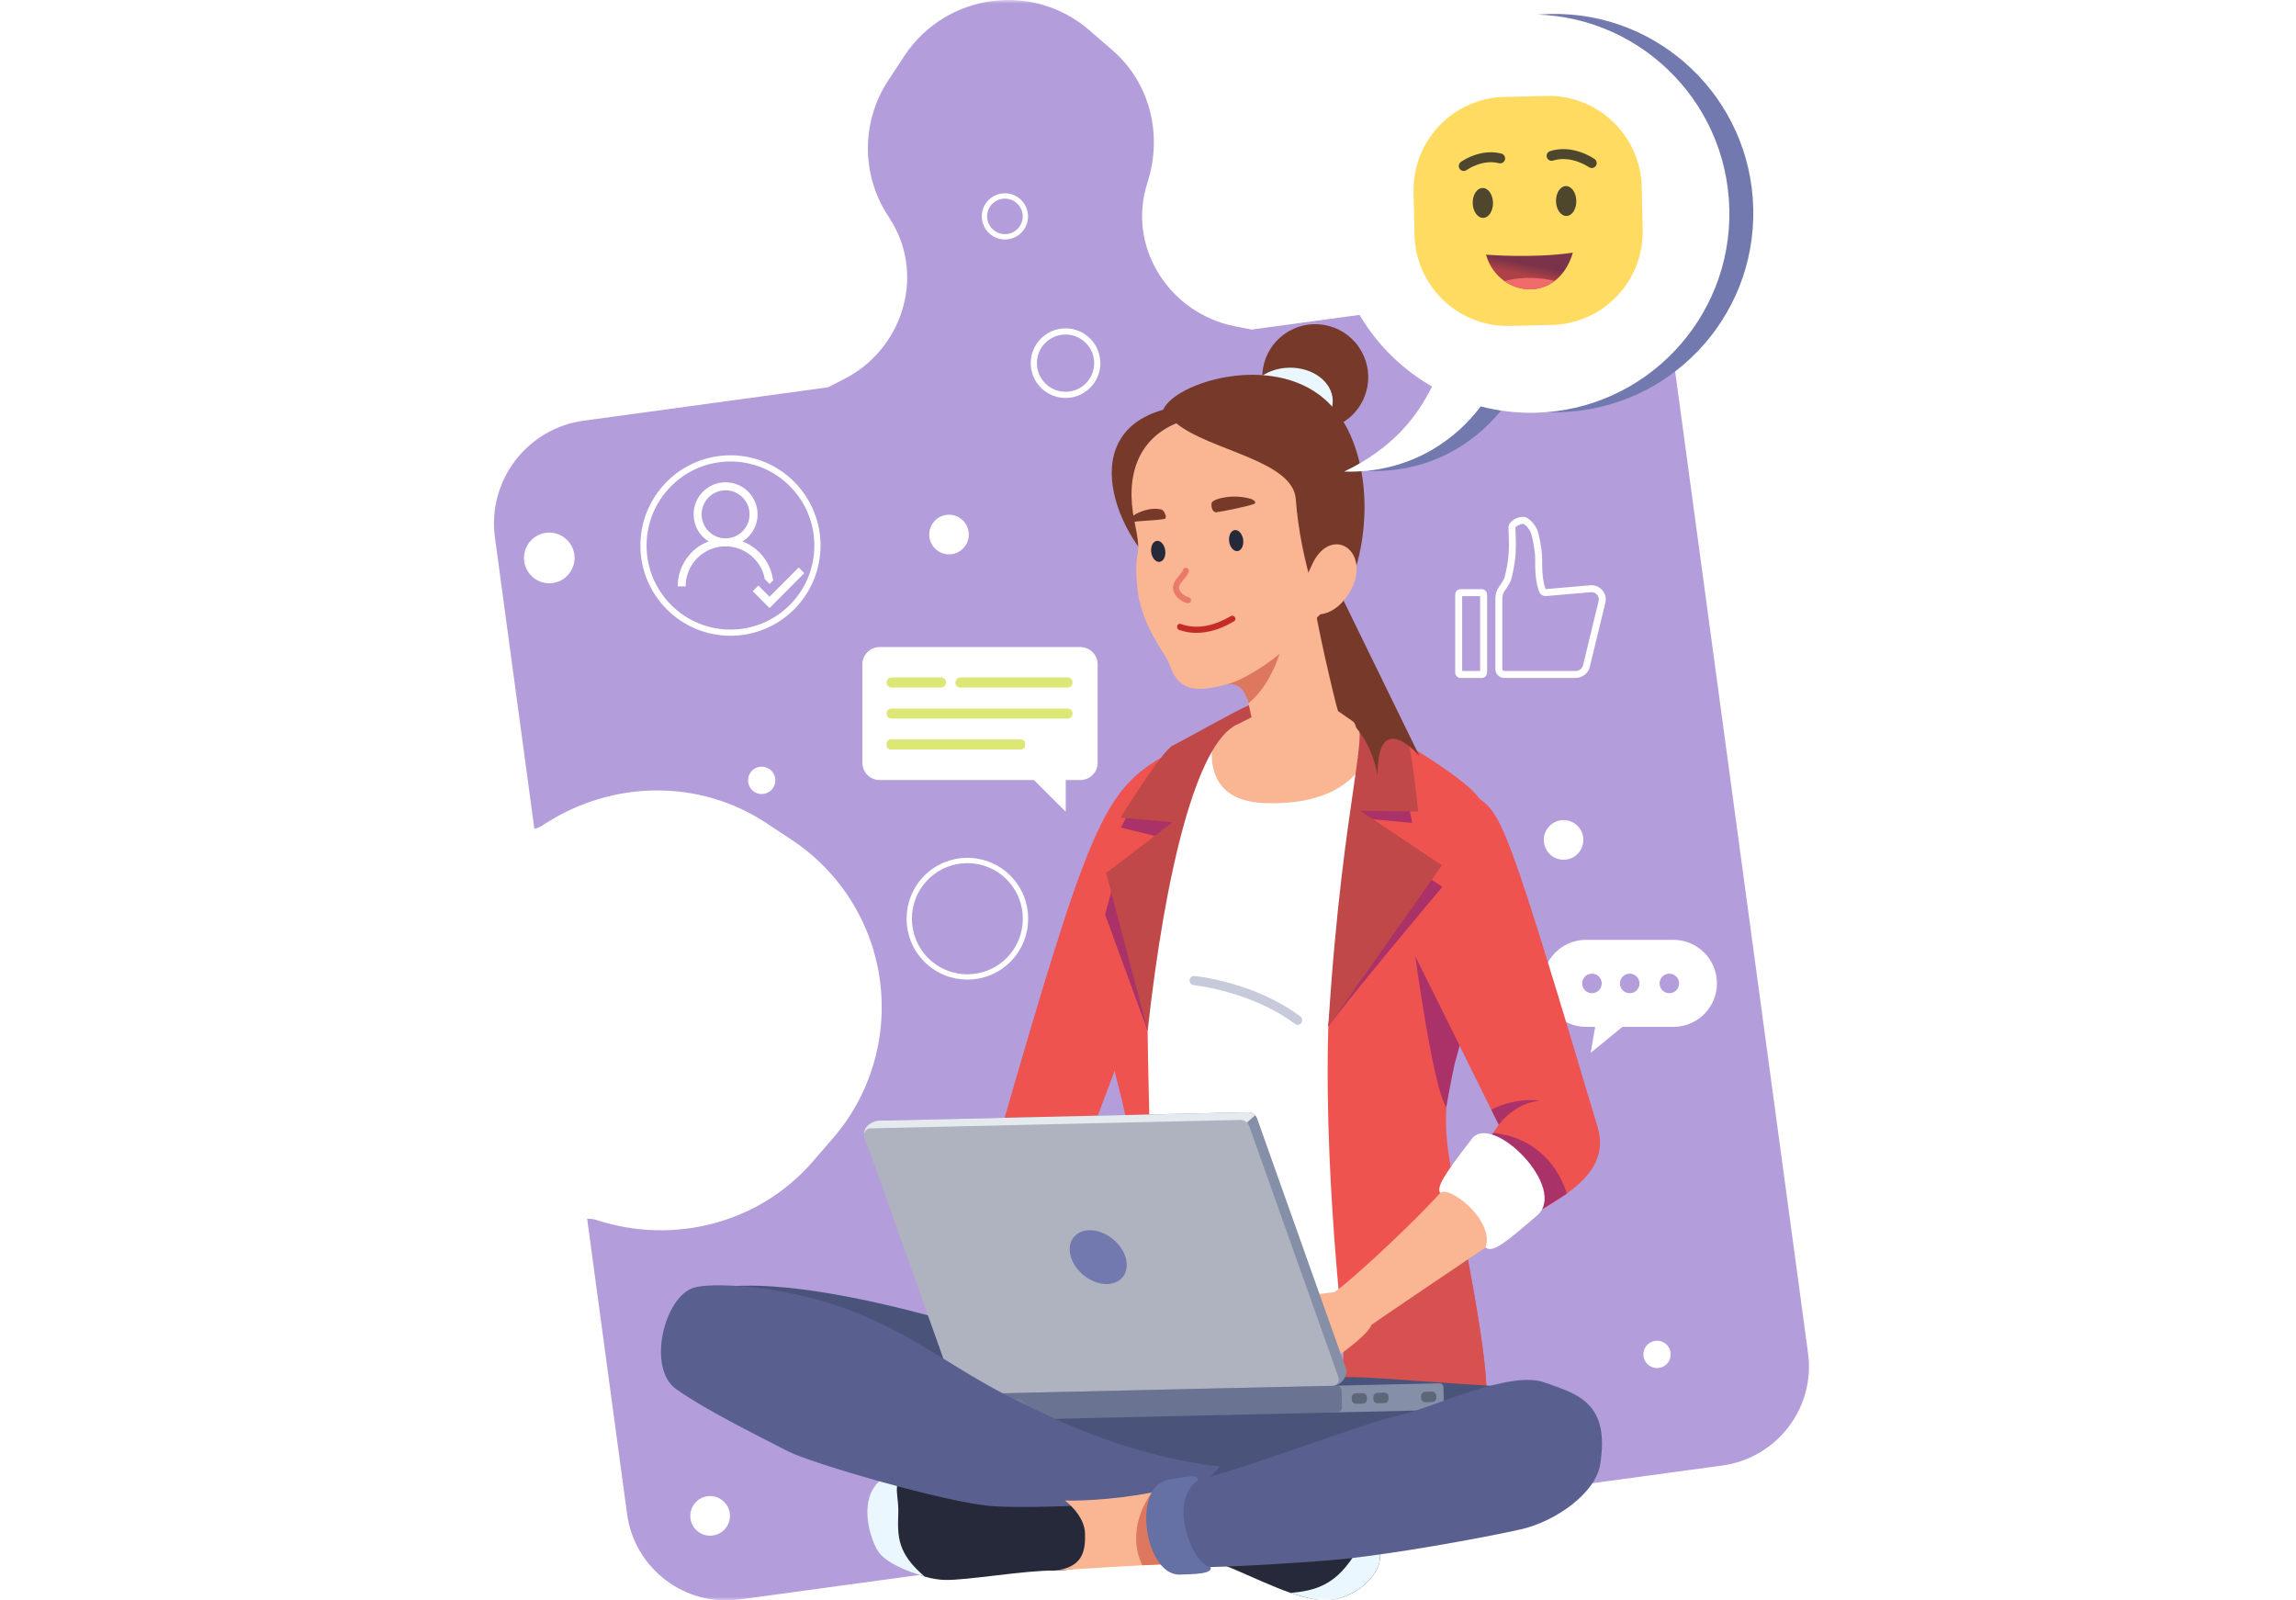 <?xml version="1.0" encoding="UTF-8"?>
<svg width="330px" height="230px" viewBox="0 0 330 230" version="1.1" xmlns="http://www.w3.org/2000/svg" xmlns:xlink="http://www.w3.org/1999/xlink">
    <rect x="0" y="0" width="330" height="230" fill="#333333" stroke="none"/>
    <title>Focus on what matters</title>
    <defs>
        <rect id="path-1" x="0" y="0" width="330" height="230"></rect>
        <linearGradient x1="37.641%" y1="69.942%" x2="54.167%" y2="31.974%" id="linearGradient-3">
            <stop stop-color="#AD4145" offset="37.24%"></stop>
            <stop stop-color="#7B334B" offset="100%"></stop>
        </linearGradient>
    </defs>
    <g id="For-Clients" stroke="none" stroke-width="1" fill="none" fill-rule="evenodd">
        <g id="Why-CoTeams-images" transform="translate(-1220, -191)">
            <g id="Group-34" transform="translate(1220, 191)">
                <mask id="mask-2" fill="white">
                    <use xlink:href="#path-1"></use>
                </mask>
                <use id="Rectangle" fill="#FFFFFF" opacity="0" xlink:href="#path-1"></use>
                <g id="Group" mask="url(#mask-2)">
                    <g transform="translate(71, 0)">
                        <g id="Group-7">
                            <path d="M85.571,4.347 L88.927,7.252 C94.314,11.945 96.127,19.393 93.929,26.212 C93.835,26.526 93.751,26.84 93.658,27.155 C91.313,36.056 97.336,45.018 106.36,46.865 L108.882,47.365 L153.638,41.272 C161.495,40.196 168.737,45.699 169.789,53.543 L188.869,194.477 C189.932,202.315 184.409,209.538 176.552,210.613 L35.303,229.866 C27.446,230.941 20.204,225.438 19.131,217.601 L13.389,175.143 C13.764,175.142 14.139,175.171 14.546,175.276 C14.65,175.323 14.765,175.349 14.89,175.39 C26.092,178.957 38.19,175.674 45.734,167.031 L48.61,163.709 C54.091,157.448 56.582,149.117 55.467,140.879 C54.362,132.655 49.736,125.294 42.796,120.702 L39.117,118.271 C29.562,111.96 17.036,112.05 7.189,118.482 C7.095,118.554 6.991,118.611 6.887,118.688 C6.522,118.895 6.178,119.029 5.803,119.119 L0.134,77.211 C-0.96,69.069 4.751,61.548 12.931,60.453 L48.006,55.662 L50.319,54.477 C58.562,50.302 61.938,40.025 57.28,32.061 C57.103,31.765 56.915,31.452 56.738,31.172 C52.747,25.207 52.747,17.465 56.707,11.49 L59.041,7.954 C64.991,-0.968 77.454,-2.69 85.571,4.347 Z" id="Path" fill="#B39DDB"></path>
                            <path d="M10.513,82.758 C11.941,81.336 11.941,79.03 10.513,77.607 C9.096,76.186 6.793,76.186 5.376,77.607 C3.959,79.03 3.959,81.336 5.376,82.758 C6.793,84.181 9.096,84.181 10.513,82.758 Z" id="Path" fill="#FFFFFF" fill-rule="nonzero"></path>
                            <path d="M65.402,79.667 C66.975,79.667 68.246,78.392 68.246,76.82 C68.246,75.248 66.975,73.973 65.402,73.973 C63.828,73.973 62.557,75.248 62.557,76.82 C62.557,78.392 63.828,79.667 65.402,79.667 Z" id="Path" fill="#FFFFFF" fill-rule="nonzero"></path>
                            <path d="M31.06,220.701 C32.633,220.701 33.915,219.426 33.915,217.854 C33.915,216.282 32.633,215.007 31.06,215.007 C29.486,215.007 28.215,216.282 28.215,217.854 C28.215,219.426 29.486,220.701 31.06,220.701 Z" id="Path" fill="#FFFFFF" fill-rule="nonzero"></path>
                            <path d="M153.731,123.557 C155.305,123.557 156.576,122.282 156.576,120.71 C156.576,119.138 155.305,117.863 153.731,117.863 C152.158,117.863 150.887,119.138 150.887,120.71 C150.887,122.282 152.158,123.557 153.731,123.557 Z" id="Path" fill="#FFFFFF" fill-rule="nonzero"></path>
                            <path d="M82.154,56.749 C84.665,56.749 86.708,54.709 86.708,52.192 C86.708,49.675 84.665,47.634 82.154,47.634 C79.632,47.634 77.59,49.675 77.59,52.192 C77.59,54.709 79.632,56.749 82.154,56.749 Z" id="Path" stroke="#FFFFFF" stroke-width="0.887"></path>
                            <path d="M76.297,31.78 C76.672,30.203 75.693,28.618 74.119,28.241 C72.535,27.864 70.951,28.837 70.576,30.415 C70.201,31.992 71.181,33.577 72.754,33.954 C74.338,34.331 75.922,33.358 76.297,31.78 Z" id="Path" stroke="#FFFFFF" stroke-width="0.767"></path>
                            <path d="M73.948,137.951 C77.21,134.683 77.21,129.383 73.948,126.114 C70.686,122.845 65.393,122.845 62.131,126.114 C58.87,129.383 58.87,134.683 62.131,137.951 C65.393,141.22 70.686,141.22 73.948,137.951 Z" id="Path" stroke="#FFFFFF" stroke-width="0.767"></path>
                            <path d="M168.549,196.038 C169.32,195.27 169.32,194.024 168.549,193.255 C167.788,192.487 166.538,192.487 165.777,193.255 C165.006,194.024 165.006,195.27 165.777,196.038 C166.538,196.807 167.788,196.807 168.549,196.038 Z" id="Path" fill="#FFFFFF" fill-rule="nonzero"></path>
                            <path d="M39.867,113.541 C40.628,112.772 40.628,111.527 39.867,110.758 C39.096,109.989 37.856,109.989 37.085,110.758 C36.324,111.527 36.324,112.772 37.085,113.541 C37.856,114.31 39.096,114.31 39.867,113.541 Z" id="Path" fill="#FFFFFF" fill-rule="nonzero"></path>
                            <path d="M174.343,68.681 C173.999,68.349 173.655,68.004 173.29,67.659 L174.312,66.587 C174.676,66.931 175.041,67.277 175.385,67.621 L174.343,68.681 Z" id="Path" fill="#FFFFFF" fill-rule="nonzero"></path>
                            <path d="M83.091,174.183 C83.07,174.183 82.706,174.132 82.028,174.017 L82.206,172.982 C82.852,173.097 83.227,173.148 83.227,173.148 L83.091,174.183 Z" id="Path" fill="#FFFFFF" fill-rule="nonzero"></path>
                            <path d="M141.967,84.675 C142.393,84.675 142.738,85.031 142.738,85.456 L142.738,85.456 L142.738,96.651 C142.738,97.077 142.403,97.432 141.967,97.432 L141.967,97.432 L138.934,97.432 C138.502,97.432 138.153,97.081 138.153,96.651 L138.153,96.651 L138.153,85.456 C138.153,85.027 138.502,84.675 138.934,84.675 L138.934,84.675 Z M145.812,75.869 C145.786,74.788 147.3,74.189 148.045,74.289 L148.045,74.289 L148.097,74.297 L148.167,74.31 L148.269,74.339 C148.449,74.399 148.622,74.51 148.85,74.693 L148.85,74.693 L148.994,74.811 C149.119,74.925 149.213,75.02 149.287,75.112 C149.598,75.477 149.785,75.78 149.972,76.238 C150.074,76.481 150.2,76.997 150.315,77.59 L150.315,77.59 L150.411,78.112 L150.411,78.112 L150.456,78.378 L150.534,78.903 C150.605,79.417 150.65,79.882 150.647,80.173 L150.647,80.173 L150.647,80.785 L150.655,81.327 L150.669,81.808 L150.69,82.237 L150.719,82.621 L150.756,82.969 C150.763,83.024 150.77,83.079 150.777,83.132 L150.777,83.132 L150.827,83.442 L150.886,83.737 L150.954,84.026 L151.032,84.316 L151.103,84.553 L151.136,84.647 C151.141,84.657 151.146,84.661 151.153,84.663 L151.153,84.663 L151.177,84.664 L157.691,84.101 C158.996,84.101 159.989,85.23 159.761,86.518 L159.761,86.518 L157.526,95.732 C157.347,96.712 156.462,97.432 155.451,97.432 L155.451,97.432 L145.228,97.432 C144.508,97.432 143.926,96.867 143.926,96.153 L143.926,96.153 L143.926,86.041 C143.914,85.416 144.108,84.811 144.48,84.294 C144.932,83.673 145.226,83.153 145.315,82.736 C145.667,81.262 145.823,80.145 145.862,78.955 L145.862,78.955 L145.874,78.302 L145.865,77.631 Z M147.912,75.28 L147.856,75.28 C147.568,75.3 146.806,75.617 146.812,75.841 L146.812,75.841 L146.865,77.623 L146.874,78.211 L146.871,78.593 L146.845,79.363 C146.785,80.487 146.619,81.583 146.29,82.956 C146.166,83.54 145.819,84.153 145.291,84.88 C145.045,85.222 144.918,85.616 144.926,86.031 L144.926,86.031 L144.926,96.153 C144.926,96.308 145.053,96.432 145.228,96.432 L145.228,96.432 L155.451,96.432 C155.984,96.432 156.451,96.051 156.549,95.524 L156.549,95.524 L158.783,86.314 C158.894,85.68 158.385,85.101 157.734,85.099 L157.734,85.099 L151.22,85.662 C150.548,85.662 150.301,85.352 150.072,84.596 C150.057,84.543 150.042,84.489 150.028,84.436 L150.028,84.436 L149.947,84.119 L149.878,83.8 L149.818,83.47 L149.768,83.122 L149.727,82.746 L149.695,82.335 C149.69,82.263 149.686,82.19 149.682,82.114 L149.682,82.114 L149.663,81.633 L149.651,81.096 L149.645,80.027 C149.633,79.724 149.58,79.268 149.507,78.785 L149.507,78.785 L149.428,78.298 C149.414,78.217 149.4,78.136 149.386,78.056 L149.386,78.056 L149.297,77.593 L149.208,77.181 L149.123,76.847 C149.097,76.752 149.071,76.675 149.048,76.62 C148.9,76.259 148.769,76.046 148.519,75.751 C148.475,75.697 148.41,75.633 148.335,75.563 L148.335,75.563 L148.176,75.435 L148.052,75.345 L147.969,75.295 L147.946,75.286 L147.912,75.28 Z M141.737,85.674 L139.152,85.674 L139.152,96.431 L141.737,96.431 L141.737,85.674 Z" id="Combined-Shape" fill="#FFFFFF" fill-rule="nonzero"></path>
                            <g id="Group-24" transform="translate(21.487, 65.878)">
                                <path d="M21.338,21.379 C26.226,16.489 26.226,8.559 21.338,3.668 C16.462,-1.223 8.542,-1.223 3.665,3.668 C-1.222,8.559 -1.222,16.489 3.665,21.379 C8.542,26.27 16.462,26.27 21.338,21.379 Z" id="Path" stroke="#FFFFFF" stroke-width="0.887"></path>
                                <path d="M6.062,18.393 C6.062,17.865 6.125,17.356 6.27,16.864 C6.406,16.374 6.594,15.915 6.844,15.489 C7.094,15.065 7.396,14.676 7.74,14.325 C8.094,13.975 8.48,13.675 8.907,13.427 C9.324,13.178 9.782,12.985 10.272,12.847 C10.762,12.71 11.272,12.641 11.804,12.641 C12.491,12.641 13.158,12.759 13.784,12.996 C14.409,13.233 14.972,13.561 15.472,13.984 C15.972,14.407 16.399,14.905 16.743,15.48 C17.087,16.055 17.316,16.685 17.441,17.367 L18.119,18.051 L18.629,17.529 C18.546,16.901 18.389,16.296 18.139,15.719 C17.9,15.141 17.587,14.608 17.202,14.123 C16.826,13.639 16.389,13.21 15.878,12.838 C15.378,12.467 14.836,12.168 14.242,11.939 C14.576,11.73 14.878,11.483 15.138,11.198 C15.409,10.914 15.638,10.604 15.816,10.268 C16.003,9.933 16.149,9.576 16.243,9.199 C16.347,8.821 16.399,8.435 16.399,8.039 C16.399,7.404 16.274,6.806 16.034,6.247 C15.795,5.686 15.472,5.197 15.055,4.781 C14.638,4.364 14.148,4.037 13.586,3.798 C13.033,3.557 12.439,3.437 11.804,3.437 C11.168,3.437 10.574,3.557 10.011,3.798 C9.449,4.037 8.969,4.364 8.553,4.781 C8.136,5.197 7.802,5.686 7.563,6.247 C7.323,6.806 7.208,7.404 7.208,8.039 C7.208,8.435 7.26,8.821 7.354,9.199 C7.458,9.576 7.594,9.933 7.781,10.268 C7.969,10.604 8.188,10.912 8.459,11.194 C8.73,11.476 9.021,11.724 9.365,11.939 C8.698,12.173 8.094,12.51 7.542,12.951 C7,13.391 6.531,13.897 6.135,14.47 C5.739,15.042 5.437,15.663 5.228,16.334 C5.02,17.005 4.916,17.691 4.916,18.393 L6.062,18.393 Z M11.804,11.49 C11.324,11.49 10.876,11.4 10.46,11.221 C10.043,11.041 9.678,10.794 9.365,10.479 C9.053,10.164 8.803,9.799 8.626,9.383 C8.448,8.966 8.355,8.518 8.355,8.039 C8.355,7.566 8.448,7.119 8.626,6.7 C8.803,6.281 9.053,5.914 9.365,5.599 C9.678,5.284 10.043,5.038 10.46,4.858 C10.876,4.678 11.324,4.588 11.804,4.588 C12.273,4.588 12.721,4.678 13.138,4.858 C13.554,5.038 13.919,5.284 14.232,5.599 C14.555,5.914 14.794,6.281 14.972,6.7 C15.159,7.119 15.242,7.566 15.242,8.039 C15.242,8.518 15.159,8.966 14.972,9.383 C14.794,9.799 14.555,10.164 14.232,10.479 C13.919,10.794 13.554,11.041 13.138,11.221 C12.721,11.4 12.273,11.49 11.804,11.49 Z M18.119,21.511 L23.11,16.496 L22.308,15.687 L18.119,19.875 L16.514,18.276 L15.701,19.085 L18.119,21.511 Z" id="Shape" fill="#FFFFFF" fill-rule="nonzero"></path>
                            </g>
                            <path d="M169.52,135.067 C172.98,135.067 175.773,137.875 175.773,141.322 C175.773,144.705 173.093,147.451 169.749,147.572 L169.52,147.576 L162.191,147.576 L157.631,151.304 L158.267,147.576 L156.964,147.576 C153.504,147.576 150.712,144.781 150.712,141.322 C150.712,137.939 153.391,135.191 156.735,135.071 L156.964,135.067 L169.52,135.067 Z M157.808,139.93 C157.026,139.93 156.401,140.559 156.401,141.334 C156.401,142.11 157.026,142.738 157.808,142.738 C158.579,142.738 159.215,142.11 159.215,141.334 C159.215,140.559 158.579,139.93 157.808,139.93 Z M163.237,139.93 C162.455,139.93 161.83,140.559 161.83,141.334 C161.83,142.11 162.455,142.738 163.237,142.738 C164.008,142.738 164.644,142.11 164.644,141.334 C164.644,140.559 164.008,139.93 163.237,139.93 Z M168.926,139.93 C168.155,139.93 167.53,140.559 167.53,141.334 C167.53,142.11 168.155,142.738 168.926,142.738 C169.708,142.738 170.333,142.11 170.333,141.334 C170.333,140.559 169.708,139.93 168.926,139.93 Z" id="Combined-Shape" fill="#FFFFFF" fill-rule="nonzero"></path>
                            <g id="Group-23" transform="translate(52.949, 92.993)" fill-rule="nonzero">
                                <path d="M31.334,19.109 L2.48,19.109 C1.105,19.109 -2.13162821e-14,17.998 -2.13162821e-14,16.633 L-2.13162821e-14,2.476 C-2.13162821e-14,1.111 1.105,-3.01980663e-14 2.48,-3.01980663e-14 L31.334,-3.01980663e-14 C32.699,-3.01980663e-14 33.814,1.111 33.814,2.476 L33.814,16.633 C33.814,18.011 32.699,19.109 31.334,19.109 Z" id="Path" fill="#FFFFFF"></path>
                                <polygon id="Path" fill="#FFFFFF" points="24.311 18.765 29.229 23.666 29.229 15.382"></polygon>
                                <path d="M22.789,13.276 C23.123,13.276 23.394,13.544 23.394,13.876 L23.394,14.131 C23.394,14.463 23.123,14.731 22.789,14.731 L4.085,14.731 C3.751,14.731 3.48,14.463 3.48,14.131 L3.48,13.876 C3.48,13.544 3.751,13.276 4.085,13.276 L22.789,13.276 Z M29.511,8.834 C29.896,8.834 30.199,9.14 30.199,9.523 L30.199,9.586 C30.209,9.969 29.896,10.275 29.511,10.275 L4.179,10.275 C3.793,10.275 3.48,9.969 3.48,9.586 L3.48,9.523 C3.48,9.14 3.793,8.834 4.179,8.834 L29.511,8.834 Z M11.296,4.366 C11.66,4.366 11.973,4.634 12.025,4.993 L12.025,5.093 C12.025,5.501 11.692,5.821 11.296,5.821 L4.21,5.821 C3.845,5.821 3.543,5.553 3.491,5.194 L3.48,5.093 C3.48,4.698 3.803,4.366 4.21,4.366 L11.296,4.366 Z M29.479,4.366 C29.844,4.366 30.157,4.634 30.209,4.993 L30.209,5.093 C30.209,5.501 29.875,5.821 29.479,5.821 L14.099,5.821 C13.734,5.821 13.422,5.553 13.38,5.194 L13.369,5.093 C13.369,4.698 13.692,4.366 14.099,4.366 L29.479,4.366 Z" id="Shape" fill="#DCE775"></path>
                            </g>
                        </g>
                        <g id="Group-6" transform="translate(24, 2)">
                            <path d="M102.545,102.472 L107.162,106.084 L103.475,185.238 C103.475,185.238 66.286,185.349 66.407,184.466 C66.54,183.578 70.282,108.846 70.282,108.846 L79.616,102.829 L102.545,102.472 Z" id="Path" fill="#FFFFFF" fill-rule="nonzero"></path>
                            <path d="M99.29,101.559 L102.556,102.809 C102.556,102.809 102.568,113.885 86.912,113.429 C76.416,113.125 79.627,103.162 79.627,103.162 L82.76,102.158 L99.29,101.559 Z" id="Path" fill="#FAB592" fill-rule="nonzero"></path>
                            <path d="M91.518,145.281 C91.374,145.285 91.23,145.24 91.108,145.149 C84.908,140.462 76.66,139.591 76.571,139.581 C76.206,139.546 75.94,139.218 75.984,138.857 C76.018,138.49 76.339,138.226 76.704,138.264 C77.058,138.301 85.395,139.177 91.905,144.095 C92.193,144.314 92.249,144.73 92.027,145.024 C91.905,145.19 91.717,145.277 91.518,145.281 Z" id="Path" fill="#C6CADA" fill-rule="nonzero"></path>
                            <path d="M71.888,106.873 C63.584,111.835 61.392,117.078 48.814,160.632 L62.034,160.331 L68.179,143.973 L71.888,106.873 Z" id="Path" fill="#EF5350" fill-rule="nonzero"></path>
                            <path d="M117.614,112.772 C119.286,115.423 120.105,131.748 117.071,140.946 C114.049,150.143 111.956,155.197 113.185,163.71 C114.403,172.223 119.784,195.216 118.444,200.839 C118.444,200.839 109.388,201.455 99.368,201.946 C98.692,195.487 95.216,169.567 95.913,145.551 C95.913,145.551 98.117,121.586 100.53,114.526 C102.944,107.465 107.129,104.954 107.129,104.954 C107.129,104.954 115.931,110.12 117.614,112.772 Z" id="Path" fill="#EF5350" fill-rule="nonzero"></path>
                            <path d="M64.581,149.355 C62.942,142.177 61.746,134.548 65.057,125.197 C67.138,119.362 68.356,112.376 70.194,110.716 C70.681,110.281 72.01,111.433 76.007,110.583 C75.276,112.826 74.456,115.431 73.859,117.487 C72.84,121.081 69.22,137.912 69.95,146.139 C70.05,157.034 70.537,162.47 69.984,172.05 C69.563,179.503 66.496,195.293 65.156,201.949 C62.521,201.585 60.927,201.034 60.883,200.233 C60.628,195.38 66.961,173.575 67.293,166.495 C67.614,159.418 66.219,156.534 64.581,149.355 Z" id="Path" fill="#EF5350" fill-rule="nonzero"></path>
                            <path d="M69.95,146.143 L63.828,129.428 L65.189,124.461 L72.12,118.412 L66.086,116.931 L67.747,113.91 L74.401,115.563 C74.401,115.563 69.629,129.806 69.95,146.143 Z" id="Path" fill="#AB3169" fill-rule="nonzero"></path>
                            <path d="M95.913,145.551 C98.493,141.881 112.311,125.448 112.311,125.448 L107.528,122.316 L100.209,115.549 L107.982,116.269 L107.317,113.006 L100.165,113.65 C100.165,113.65 97.187,134.036 95.913,145.551 Z" id="Path" fill="#AB3169" fill-rule="nonzero"></path>
                            <path d="M115.455,176.225 C117.293,185.898 119.33,197.134 118.444,200.839 C118.444,200.839 107.129,201.629 97.109,202.12 C96.899,200.082 98.615,194.577 97.984,187.906 C102.091,184.889 111.967,178.554 115.455,176.225 Z" id="Path" fill="#D75150" fill-rule="nonzero"></path>
                            <path d="M99.29,101.559 C102.523,101.485 98.017,111.636 95.913,145.551 L112.244,122.355 L100.53,114.526 L108.823,114.63 C108.823,114.63 107.86,104.787 107.107,103.772 C106.343,102.758 96.057,98.431 96.057,98.431 C96.057,98.431 86.259,98.655 84.499,99.357 C82.738,100.06 75.187,104.355 73.582,105.129 C71.976,105.903 66.053,115.511 66.053,115.511 L73.538,116.17 L63.983,123.457 L69.95,146.143 C72.508,122.969 77.047,104.828 82.749,102.158 C83.358,101.811 99.29,101.559 99.29,101.559 Z" id="Path" fill="#C04848" fill-rule="nonzero"></path>
                            <path d="M114.89,147.938 L114.071,150.904 C113.584,153.073 112.875,157.072 112.875,157.072 C111.015,154.603 108.413,135.403 108.413,135.403 L114.89,147.938 Z" id="Path" fill="#AB3169" fill-rule="nonzero"></path>
                            <path d="M117.614,112.772 C120.891,115.092 121.921,117.422 134.62,159.971 C136.281,165.558 131.841,169.024 124.943,172.728 L117.736,163.605 L120.404,159.641 L108.413,135.399 L117.614,112.772 Z" id="Path" fill="#EF5350" fill-rule="nonzero"></path>
                            <path d="M120.415,159.641 C123.05,156.293 126.261,156.195 126.261,156.195 C126.261,156.195 123.094,155.605 119.341,157.46 L120.415,159.641 Z" id="Path" fill="#AB3169" fill-rule="nonzero"></path>
                            <path d="M111.99,169.465 C106.387,175.567 97.231,183.715 96.677,183.727 C96.113,183.74 85.406,184.881 82.827,187.812 C80.247,190.743 76.948,194.5 77.047,195.525 C77.147,196.554 78.387,196.45 78.896,196.145 C79.406,195.839 84.321,191.753 84.321,191.753 C84.321,191.753 80.391,197.071 80.767,197.28 C81.133,197.494 88.573,197.987 88.506,197.842 C88.429,197.697 93.456,195.741 94.474,194.909 C95.482,194.076 101.361,190.337 102.125,188.403 C103.132,187.642 118.522,177.282 118.522,177.282 C124.202,173.321 121.578,160.241 111.99,169.465 Z" id="Path" fill="#FAB592" fill-rule="nonzero"></path>
                            <path d="M119.618,160.817 C124.822,161.306 128.697,164.716 130.203,169.534 L126.615,171.81 L119.131,161.424 L119.618,160.817 Z" id="Path" fill="#AB3169" fill-rule="nonzero"></path>
                            <path d="M118.511,177.278 C119.895,173.363 113.163,168.217 111.99,169.465 C111.569,168.697 111.945,167.566 116.584,161.621 C119.518,157.872 130.49,168.777 125.896,172.71 C121.511,176.464 119.574,178.139 118.511,177.278 Z" id="Path" fill="#FFFFFF" fill-rule="nonzero"></path>
                            <path d="M8.403,183.025 C26.56,180.627 65.411,195.831 65.411,195.831 C65.411,195.831 90.677,195.94 99.556,195.916 C102.556,195.907 111.879,196.801 123.726,197.414 C119.397,202.103 91.817,212.543 72.707,210.21 C43.821,206.684 8.403,183.025 8.403,183.025 Z" id="Path" fill="#4A547B" fill-rule="nonzero"></path>
                            <path d="M95.77,197.169 L111.879,196.801 C112.189,196.793 112.455,197.046 112.466,197.362 L112.521,200.051 C112.532,200.367 112.277,200.631 111.967,200.639 L95.847,201.007 L95.77,197.169 Z" id="Path" fill="#868FA8" fill-rule="nonzero"></path>
                            <path d="M99.866,198.241 L100.84,198.219 C101.173,198.211 101.449,198.475 101.46,198.808 L101.471,199.109 C101.471,199.441 101.217,199.717 100.874,199.725 L99.899,199.747 C99.567,199.755 99.29,199.491 99.29,199.159 L99.279,198.858 C99.268,198.529 99.534,198.249 99.866,198.241 Z" id="Path" fill="#5E6778" fill-rule="nonzero"></path>
                            <path d="M102.977,198.17 L103.952,198.148 C104.284,198.14 104.56,198.404 104.572,198.737 L104.572,199.038 C104.583,199.371 104.317,199.646 103.985,199.654 L103.01,199.676 C102.678,199.684 102.401,199.42 102.39,199.088 L102.39,198.787 C102.379,198.458 102.645,198.178 102.977,198.17 Z" id="Path" fill="#5E6778" fill-rule="nonzero"></path>
                            <path d="M109.842,198.014 L110.816,197.992 C111.148,197.984 111.425,198.247 111.436,198.58 L111.436,198.881 C111.447,199.214 111.181,199.49 110.849,199.498 L109.875,199.52 C109.543,199.528 109.266,199.264 109.255,198.931 L109.255,198.63 C109.244,198.301 109.51,198.021 109.842,198.014 Z" id="Path" fill="#5E6778" fill-rule="nonzero"></path>
                            <path d="M43.124,198.37 L97.076,197.139 C97.475,197.13 97.807,197.443 97.818,197.843 L97.873,200.247 C97.884,200.642 97.563,200.976 97.165,200.984 L43.212,202.216 C42.814,202.225 42.481,201.912 42.47,201.511 L42.426,199.108 C42.415,198.712 42.725,198.379 43.124,198.37 Z" id="Path" fill="#6A7392" fill-rule="nonzero"></path>
                            <path d="M46.323,200.221 C46.312,199.65 46.766,199.176 47.331,199.162 C47.907,199.149 48.383,199.603 48.394,200.174 C48.405,200.744 47.951,201.219 47.386,201.233 C46.81,201.245 46.334,200.792 46.323,200.221 Z" id="Path" fill="#787796" fill-rule="nonzero"></path>
                            <path d="M50.287,200.13 C50.276,199.56 50.73,199.085 51.294,199.072 C51.87,199.059 52.346,199.512 52.357,200.083 C52.368,200.654 51.915,201.128 51.35,201.142 C50.774,201.155 50.298,200.701 50.287,200.13 Z" id="Path" fill="#787796" fill-rule="nonzero"></path>
                            <path d="M84.377,157.841 L31.222,159.055 C30.601,159.07 28.819,159.836 29.251,161.381 L43.201,196.353 C43.4,196.904 43.932,197.268 44.519,197.255 L96.533,197.151 C98.039,197.117 98.715,195.411 98.504,194.825 L85.683,158.744 C85.484,158.193 84.964,157.828 84.377,157.841 Z" id="Path" fill="#868FA8" fill-rule="nonzero"></path>
                            <path d="M85.395,158.279 C85.13,158.003 84.764,157.837 84.377,157.846 L31.222,159.058 C30.601,159.073 28.819,159.839 29.251,161.385 L29.915,163.044 L83.214,160.24 L85.395,158.279 Z" id="Path" fill="#E5EAEE" fill-rule="nonzero"></path>
                            <path d="M83.247,158.95 L30.092,160.164 C29.472,160.178 29.04,160.799 29.251,161.385 L42.083,197.465 C42.271,198.016 42.803,198.381 43.389,198.369 L96.533,197.154 C97.165,197.141 97.585,196.519 97.375,195.934 L84.554,159.853 C84.355,159.302 83.834,158.937 83.247,158.95 Z" id="Path" fill="#AFB2BF" fill-rule="nonzero"></path>
                            <path d="M58.956,178.757 C58.236,176.623 59.41,174.85 61.558,174.802 C63.706,174.753 66.031,176.445 66.74,178.579 C67.448,180.713 66.286,182.485 64.127,182.534 C61.979,182.583 59.654,180.895 58.956,178.757 Z" id="Path" fill="#7279AF" fill-rule="nonzero"></path>
                            <path d="M96.334,80.679 L92.968,86.218 L96.046,99.51 C96.046,99.51 101.582,101.725 102.988,109.386 C102.988,99.51 109.022,106.672 109.022,106.672 L96.334,80.679 Z" id="Path" fill="#76392A" fill-rule="nonzero"></path>
                            <path d="M98.416,58.44 C101.859,56.02 102.689,51.268 100.265,47.826 C97.851,44.384 93.101,43.556 89.658,45.977 C86.215,48.397 85.384,53.149 87.809,56.59 C90.223,60.033 94.972,60.86 98.416,58.44 Z" id="Path" fill="#76392A" fill-rule="nonzero"></path>
                            <path d="M96.556,55.56 C96.489,52.879 93.677,50.766 90.256,50.845 C86.846,50.922 84.122,53.159 84.189,55.842 C84.244,58.523 87.067,60.636 90.477,60.559 C93.887,60.477 96.611,58.241 96.556,55.56 Z" id="Path" fill="#EBF7FE" fill-rule="nonzero"></path>
                            <path d="M73.77,81.651 C66.053,76.822 58.923,60.624 72.176,56.89 C73.936,52.938 87.676,48.697 95.338,55.322 C100.984,60.203 102.424,70.564 99.966,79.281 C97.01,89.769 93.134,89.509 93.134,89.509 L73.77,81.651 Z" id="Path" fill="#76392A" fill-rule="nonzero"></path>
                            <path d="M82.76,102.158 L84.875,101.083 C84.045,97.051 83.17,94.036 81.221,93.033 L93.887,84.263 C93.943,86.396 96.91,99.018 97.308,100.188 L99.29,101.559 C101.593,102.942 97.541,110.298 87.488,110.528 C79.793,110.704 81.144,102.857 82.76,102.158 Z" id="Path" fill="#FAB592" fill-rule="nonzero"></path>
                            <path d="M81.299,96.356 C82.018,96.229 83.679,96.122 84.454,99.052 C88.418,95.829 89.569,89.586 89.569,89.586 L81.299,96.356 Z" id="Path" fill="#DD775D" fill-rule="nonzero"></path>
                            <path d="M68.057,72.931 C66.662,66.216 68.71,61.055 74.069,58.834 C78.83,62.744 90.832,64.16 91.241,69.725 C91.928,79.024 95.05,86.18 94.806,86.249 L89.259,91.672 C87.554,93.214 83.867,95.635 81.642,96.261 C76.759,97.642 74.401,97.299 73.106,93.556 C72.453,91.666 68.865,88.023 68.4,81.889 C67.98,76.143 69.275,78.834 68.057,72.931 Z" id="Path" fill="#FAB592" fill-rule="nonzero"></path>
                            <path d="M93.677,78.948 C95.67,74.824 99.556,75.763 99.966,79.281 C100.298,82.09 97.696,86.001 94.806,86.273 C90.665,86.656 91.573,83.288 93.677,78.948 Z" id="Path" fill="#FAB592" fill-rule="nonzero"></path>
                            <path d="M83.679,75.55 C83.557,74.716 83.015,74.106 82.461,74.182 C81.908,74.257 81.553,74.996 81.664,75.83 C81.775,76.664 82.328,77.275 82.882,77.199 C83.436,77.123 83.79,76.385 83.679,75.55 Z" id="Path" fill="#26293A" fill-rule="nonzero"></path>
                            <path d="M72.475,77.1 C72.364,76.264 71.81,75.654 71.257,75.73 C70.703,75.807 70.349,76.545 70.46,77.379 C70.581,78.214 71.124,78.824 71.677,78.748 C72.231,78.668 72.596,77.934 72.475,77.1 Z" id="Path" fill="#26293A" fill-rule="nonzero"></path>
                            <path d="M84.82,69.705 C82.229,68.911 79.306,69.704 79.162,70.254 C79.007,70.805 79.284,71.655 79.804,71.62 C80.336,71.585 84.377,70.769 85.24,70.425 C85.705,70.235 85.174,69.816 84.82,69.705 Z" id="Path" fill="#76392A" fill-rule="nonzero"></path>
                            <path d="M71.976,71.248 C70.271,70.723 67.813,71.921 67.758,72.303 C67.714,72.538 67.924,73.022 68.046,72.991 C68.566,72.868 71.367,72.784 72.364,72.579 C72.851,72.481 72.331,71.359 71.976,71.248 Z" id="Path" fill="#76392A" fill-rule="nonzero"></path>
                            <path d="M75.785,84.691 C75.752,84.693 75.73,84.689 75.697,84.686 C75.641,84.675 74.412,84.453 73.792,83.249 C73.239,82.179 73.936,81.351 74.445,80.744 C74.7,80.44 74.944,80.153 75.032,79.881 C75.11,79.654 75.353,79.533 75.586,79.607 C75.807,79.685 75.929,79.932 75.863,80.16 C75.719,80.588 75.409,80.952 75.121,81.303 C74.578,81.939 74.29,82.322 74.567,82.852 C74.988,83.662 75.818,83.826 75.852,83.83 C76.084,83.872 76.239,84.098 76.195,84.334 C76.162,84.541 75.984,84.687 75.785,84.691 Z" id="Path" fill="#EA7B6C" fill-rule="nonzero"></path>
                            <path d="M78.808,222.175 C83.679,223.721 89.425,227.188 94.374,227.928 C99.312,228.665 104.981,223.565 102.911,220.188 C100.851,216.812 78.808,222.175 78.808,222.175 Z" id="Path" fill="#26293A" fill-rule="nonzero"></path>
                            <path d="M56.531,223.718 C52.335,223.659 44.076,225.126 40.821,225.061 C37.577,224.992 33.059,222.929 31.631,220.934 C29.993,218.636 26.737,208.733 37.566,209.148 C48.394,209.563 59.809,207.633 62.134,212.694 C64.448,217.754 65.466,223.665 56.531,223.718 Z" id="Path" fill="#26293A" fill-rule="nonzero"></path>
                            <path d="M100.121,220.693 C100.121,220.693 99.324,219.719 100.054,219.127 C101.505,219.249 102.534,219.57 102.911,220.185 C104.981,223.561 99.312,228.66 94.374,227.925 C93.134,227.739 91.85,227.383 90.533,226.929 C94.109,226.574 97.187,225.841 100.121,220.693 Z" id="Path" fill="#EBF7FE" fill-rule="nonzero"></path>
                            <path d="M37.499,209.146 C37.732,209.26 37.964,209.385 38.208,209.518 C32.273,210.194 34.244,211.818 34.111,215.464 C33.978,218.93 34.012,221.257 37.909,224.584 C35.296,223.85 32.329,222.517 31.299,221.077 C29.66,218.782 26.749,208.772 37.499,209.146 Z" id="Path" fill="#EBF7FE" fill-rule="nonzero"></path>
                            <path d="M80.347,208.767 C66.418,207.149 55.579,201.445 50.984,199.194 C41.817,194.714 35.429,188.958 24.955,185.527 C16.264,182.678 7.24,182.309 4.76,183.048 C0.453,184.329 -2.049,194.624 2.18,197.634 C6.233,200.517 13.119,203.931 18.323,206.605 C21.489,208.234 40.954,213.97 47.608,214.452 C53.664,214.893 69.939,214.07 73.604,213.253 C77.269,212.443 80.347,208.767 80.347,208.767 Z" id="Path" fill="#59608F" fill-rule="nonzero"></path>
                            <path d="M72.951,211.684 C80.291,210.632 100.409,202.601 106.343,201.338 C110.528,200.449 121.943,194.877 126.947,196.662 C131.586,198.318 136.491,199.464 134.974,208.551 C134.299,212.537 128.664,216.653 123.537,217.802 C118.411,218.95 104.66,221.509 96.334,222.215 C92.669,222.525 73.228,223.944 73.205,222.767 C73.172,221.589 72.951,211.684 72.951,211.684 Z" id="Path" fill="#59608F" fill-rule="nonzero"></path>
                            <path d="M72.32,212.128 C66.784,213.392 60.86,213.738 58.07,213.647 C58.07,213.647 60.894,215.736 60.949,218.397 C61.004,220.824 60.705,223.294 56.531,223.722 C57.074,223.647 72.242,222.729 74.479,222.713 C76.726,222.695 72.32,212.128 72.32,212.128 Z" id="Path" fill="#FAB592" fill-rule="nonzero"></path>
                            <path d="M70.537,212.501 C66.452,218.37 69.197,222.949 69.197,222.949 L73.205,222.771 L70.537,212.501 Z" id="Path" fill="#DD775D" fill-rule="nonzero"></path>
                            <path d="M77.18,210.74 C72.685,213.769 76.56,223.074 78.974,223.186 C79.439,224.195 76.638,224.24 74.534,224.291 C69.507,224.414 67.404,211.073 73.371,210.568 C74.91,210.438 77.158,209.653 77.18,210.74 Z" id="Path" fill="#6571A4" fill-rule="nonzero"></path>
                            <path d="M74.711,87.68 C77.202,88.555 79.682,87.844 81.886,86.552 C82.384,86.263 82.849,87.018 82.351,87.303 C79.948,88.707 77.191,89.483 74.49,88.534 C73.958,88.351 74.169,87.489 74.711,87.68 Z" id="Path" fill="#C52C27" fill-rule="nonzero"></path>
                            <g id="Group-36" transform="translate(96.438, 0)" fill-rule="nonzero">
                                <path d="M31.357,0.008 C15.585,0.368 3.093,13.471 3.446,29.277 C3.684,39.675 9.432,48.646 17.816,53.47 C15.717,57.77 12.218,62.333 5.2,65.696 C14.933,65.977 21.501,60.821 24.815,56.325 C27.319,56.973 29.946,57.302 32.653,57.24 C48.424,56.88 60.916,43.776 60.555,27.971 C60.193,12.166 47.12,-0.353 31.357,0.008 Z" id="Path" fill="#7279AF"></path>
                                <path d="M27.91,0.086 C12.138,0.447 -0.354,13.55 0.008,29.356 C0.246,39.753 5.985,48.725 14.377,53.548 C12.27,57.849 8.779,62.412 1.753,65.774 C11.486,66.055 18.054,60.899 21.377,56.404 C23.872,57.052 26.499,57.381 29.215,57.319 C44.977,56.958 57.478,43.855 57.117,28.05 C56.755,12.244 43.681,-0.274 27.91,0.086 Z" id="Path" fill="#FFFFFF"></path>
                                <path d="M31.595,44.7 L25.547,44.838 C18.159,45.007 12.041,39.145 11.865,31.746 L11.733,25.632 C11.565,18.232 17.41,12.097 24.798,11.928 L30.845,11.789 C38.233,11.621 44.351,17.482 44.528,24.883 L44.66,30.996 C44.827,38.392 38.982,44.531 31.595,44.7 Z" id="Path" fill="#FFDB61"></path>
                                <path d="M21.642,25.016 C22.453,24.998 23.123,25.945 23.149,27.13 C23.176,28.316 22.55,29.292 21.739,29.311 C20.936,29.329 20.258,28.383 20.231,27.198 C20.205,26.011 20.831,25.035 21.642,25.016 Z M33.614,24.742 C34.425,24.724 35.095,25.671 35.121,26.857 C35.148,28.042 34.522,29.019 33.711,29.037 C32.908,29.055 32.23,28.109 32.203,26.924 C32.177,25.737 32.811,24.761 33.614,24.742 Z M24.357,20.073 C24.736,20.171 24.965,20.562 24.868,20.944 C24.763,21.325 24.375,21.552 23.996,21.454 C21.624,20.834 19.385,22.42 19.358,22.437 C19.235,22.524 19.103,22.569 18.962,22.572 C18.732,22.577 18.512,22.475 18.362,22.276 C18.142,21.958 18.204,21.513 18.521,21.282 C18.636,21.2 21.316,19.278 24.357,20.073 Z M37.757,20.861 C38.074,21.091 38.145,21.536 37.916,21.857 C37.784,22.043 37.572,22.147 37.352,22.151 C37.202,22.155 37.061,22.111 36.928,22.019 C36.902,22.004 34.389,20.255 31.78,21.076 C31.41,21.193 31.004,20.987 30.89,20.61 C30.775,20.232 30.978,19.832 31.357,19.716 C34.654,18.678 37.625,20.772 37.757,20.861 Z" id="Combined-Shape" fill="#222222" opacity="0.799"></path>
                                <path d="M34.627,34.313 C34.081,36.18 33.138,37.514 32.009,38.375 C29.823,40.042 26.922,39.906 24.78,38.388 C23.572,37.537 22.611,36.249 22.144,34.598 C22.135,34.598 28.862,35.163 34.627,34.313 Z" id="Path" fill="url(#linearGradient-3)"></path>
                                <path d="M32.009,38.375 C29.823,40.042 26.922,39.906 24.78,38.389 C27.425,37.676 29.999,37.906 32.009,38.375 Z" id="Path" fill="#F26B6C"></path>
                            </g>
                        </g>
                    </g>
                </g>
            </g>
        </g>
    </g>
</svg>